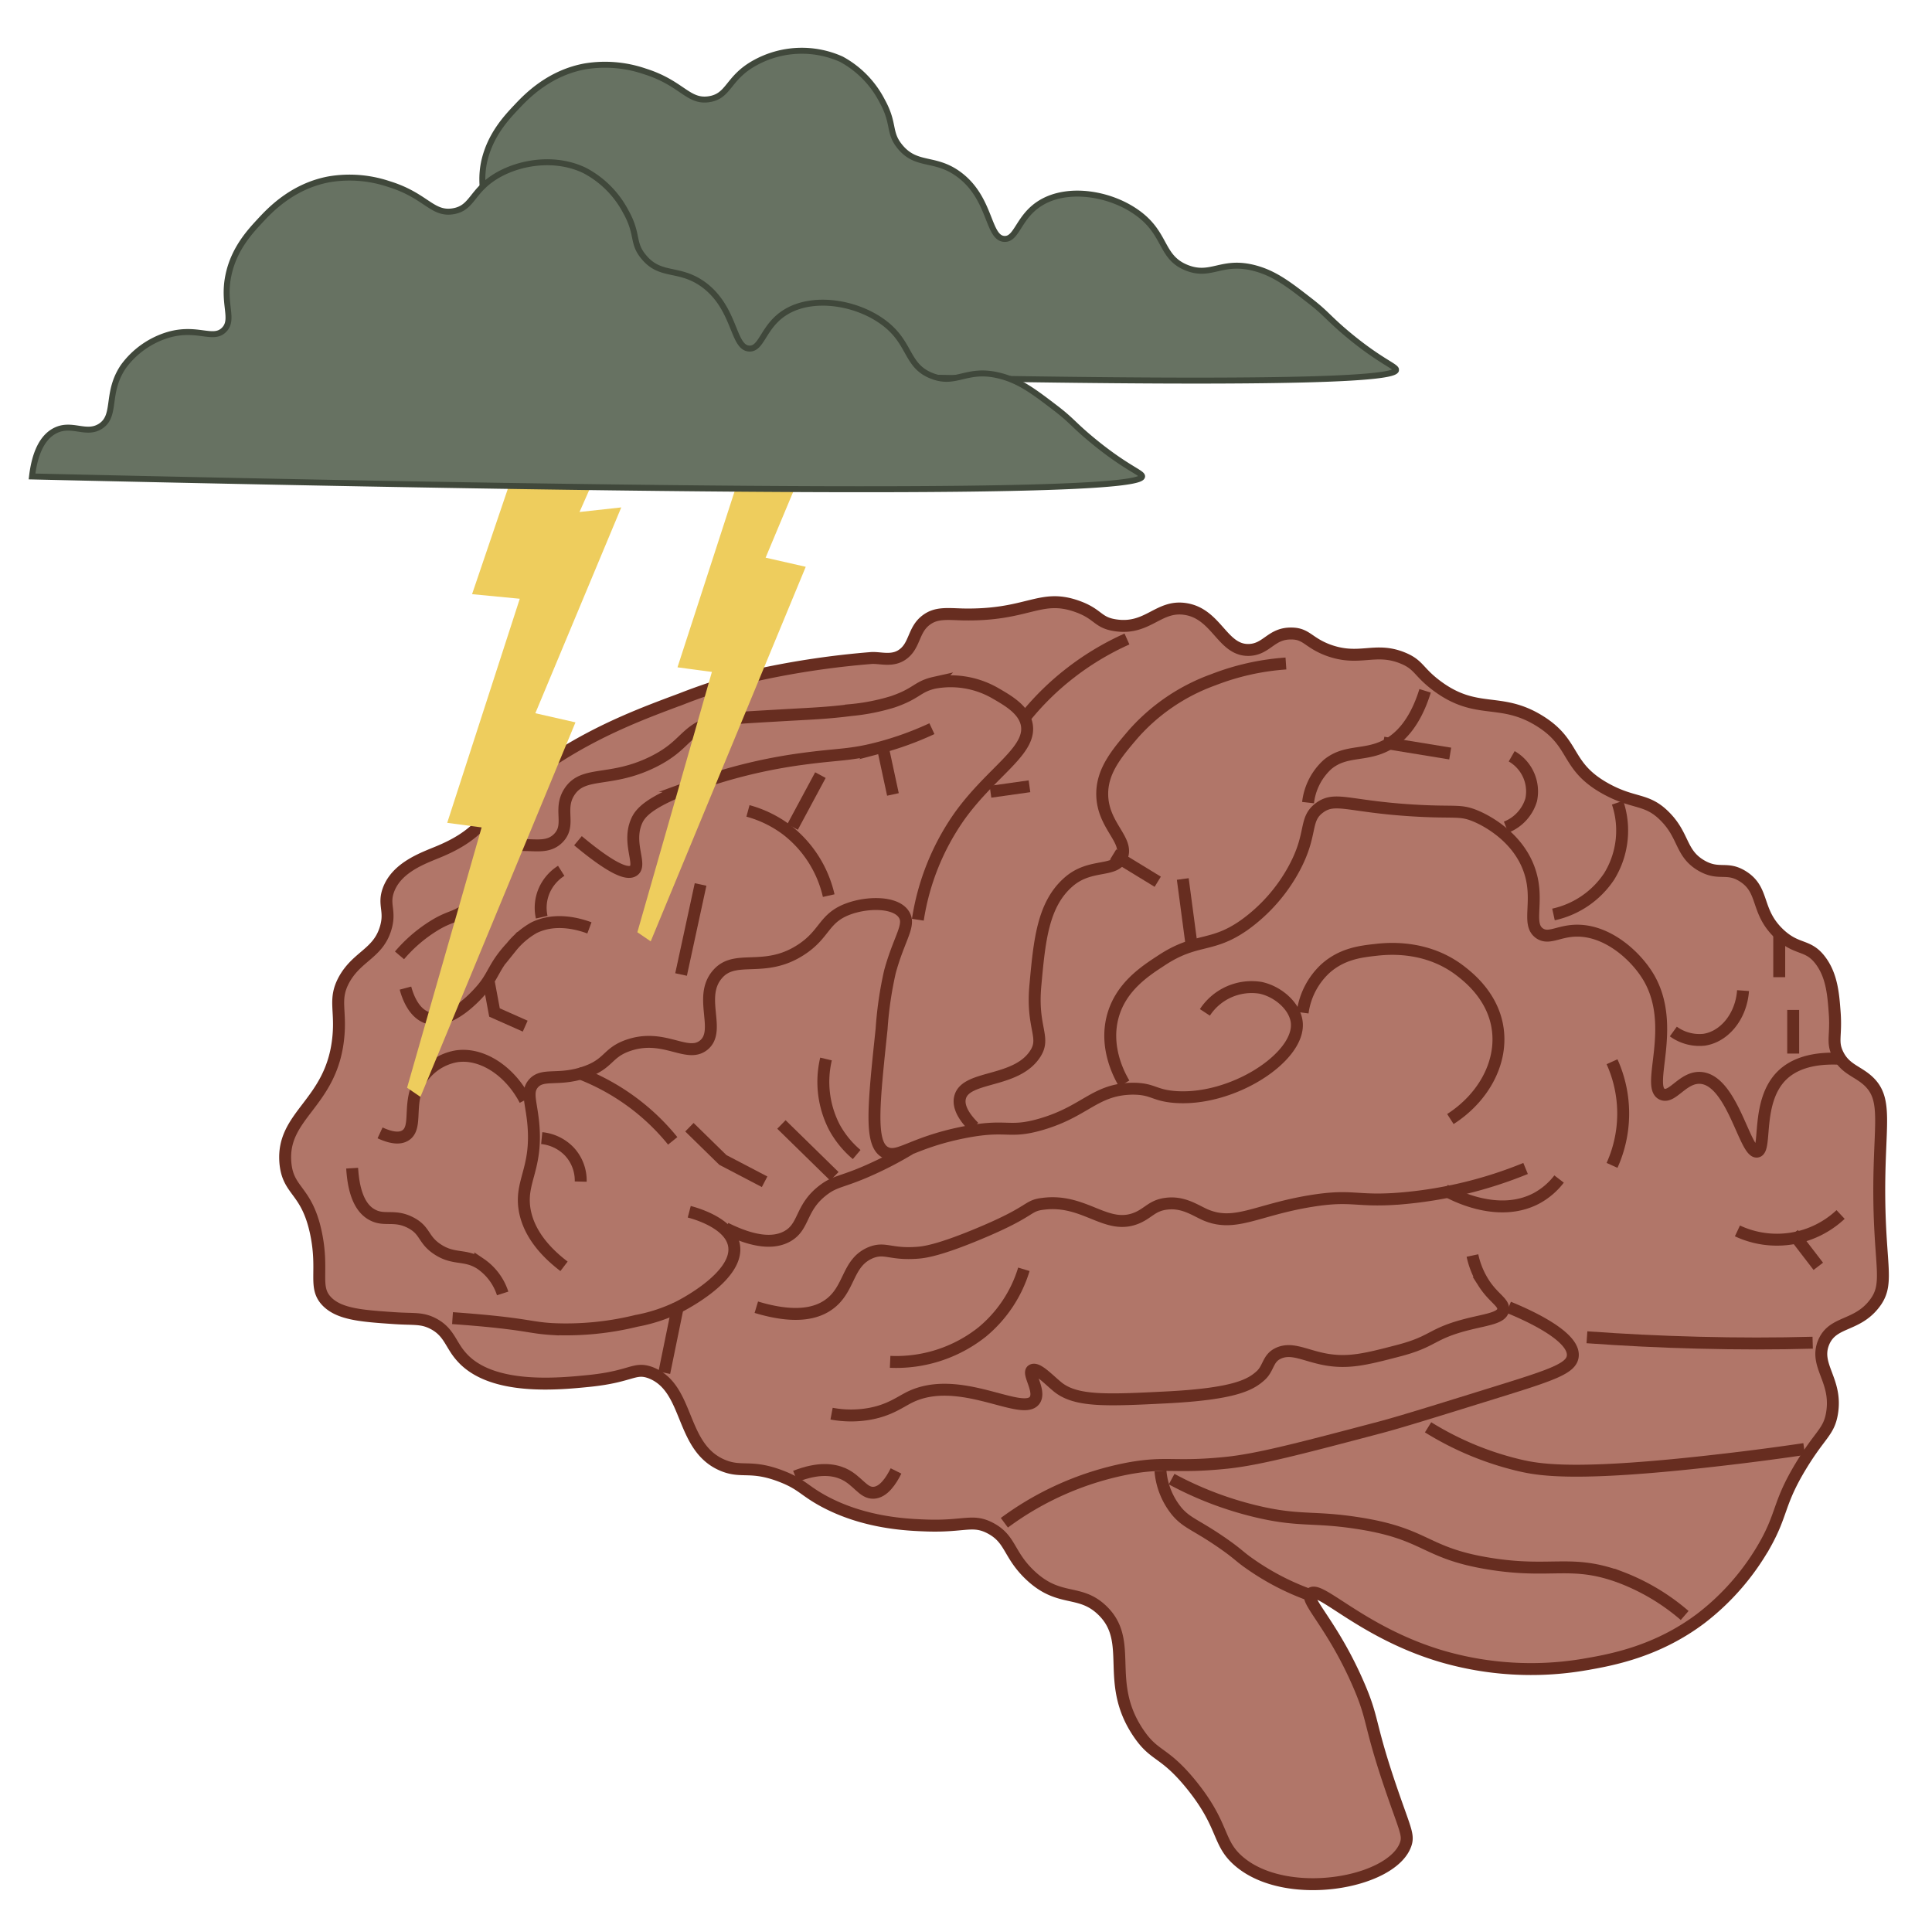 <svg id="Layer_1" data-name="Layer 1" xmlns="http://www.w3.org/2000/svg" xmlns:xlink="http://www.w3.org/1999/xlink" viewBox="0 0 324.01 321.73"><defs><style>.cls-1,.cls-3{fill:none;}.cls-2{fill:#b17669;}.cls-2,.cls-3{stroke:#672d20;stroke-width:2px;}.cls-2,.cls-3,.cls-6{stroke-miterlimit:10;}.cls-4{clip-path:url(#clip-path);}.cls-5{fill:#eecd5d;}.cls-6{fill:#677262;stroke:#40483b;}</style><clipPath id="clip-path"><rect class="cls-1" x="4.81" y="4" width="229.8" height="179.91"/></clipPath></defs><path class="cls-2" d="M207.71,312.11c-3.61-3.14-2.33-5.89-7.94-12.81-4.64-5.7-6.11-4.56-8.88-8.69-5.79-8.61-.56-15.33-6.08-20.58-3.84-3.65-7.2-1.19-12.15-5.95-3.55-3.42-3.13-5.95-6.54-7.77-3-1.59-4.35-.24-10.75-.46-3.07-.11-10.4-.36-17.3-4.12-3.26-1.78-3.61-2.8-7-4.12-5.15-2-6.61-.52-9.81-1.83-7.29-3-5.52-13-12.16-15.56-2.74-1-3.12.65-10.28,1.38-5.17.52-16.53,1.67-21.5-4.12-1.77-2-2-4.1-4.68-5.49-1.93-1-3.24-.69-6.54-.92-5.28-.36-9.09-.62-11.22-2.74-2.41-2.4-.54-5-1.87-11.44-1.55-7.47-4.72-6.94-5.15-11.89-.68-8.11,7.8-9.88,8.88-21.05.46-4.64-.81-6.34.94-9.6,2.18-4,5.74-4.41,7-8.69.88-2.94-.46-3.89.47-6.41,1.41-3.81,5.84-5.33,8.41-6.4,9.63-4,7.2-7.85,20.1-16,7.48-4.73,14.39-7.31,20.57-9.61a97.47,97.47,0,0,1,13.09-4.11A143.21,143.21,0,0,1,146,110.37c1.45-.15,3.41.61,5.15-.46,2.37-1.47,1.89-4.23,4.21-5.94,1.65-1.23,3.44-1,6.07-.92,11,.23,12.94-3.56,19.16-1.37,3.69,1.29,3.4,2.76,6.55,3.2,5.41.77,7.14-3.46,11.68-2.74,5.3.83,6.19,7.1,10.75,6.86,2.93-.16,3.62-2.8,7-2.75,2.52,0,2.81,1.5,6.08,2.75,5.33,2,7.91-.57,12.62,1.37,2.71,1.11,2.55,2.27,5.61,4.58,6.75,5.09,10.66,1.84,17.29,5.94,6.24,3.85,4.22,7.61,11.22,11.44,4.7,2.57,6.77,1.51,9.81,4.58,3.26,3.26,2.6,6.17,6.08,8.23,3,1.76,4.28.12,7,1.83,3.69,2.31,2.09,5.81,6.07,9.61,3.06,2.91,4.87,1.67,7,4.57,1.89,2.55,2.12,5.74,2.34,8.69.28,3.89-.48,4.83.47,6.86,1.21,2.61,3.31,2.9,5.14,4.58,3.43,3.16,1.75,7.45,1.87,19.67.12,11.85,1.76,14.5-.93,17.84-3,3.75-6.93,2.75-8.42,6.4-1.58,3.91,2.38,6.32,1.41,11.9-.54,3.09-1.95,3.43-5.15,8.69-3.85,6.33-3.11,8-6.07,13.27A41.16,41.16,0,0,1,285.3,271.4c-7.44,5.62-15.07,7-19.63,7.78a53.5,53.5,0,0,1-23.84-1.38c-13.31-3.92-20.54-12-22-10.52-1.08,1.09,3.58,5.09,7.94,15.1,2.8,6.41,1.59,6.37,6.08,19.21,1.89,5.41,2.41,6.3,1.87,7.78C233.35,315.91,215.6,319,207.71,312.11Z"/><path class="cls-3" d="M75.89,221.07c1.31.09,3.25.24,5.61.46,7.23.7,7.63,1.17,11.22,1.38a49.42,49.42,0,0,0,14-1.38,27.57,27.57,0,0,0,7-2.29c1-.5,10.45-5.4,9.35-10.52-.79-3.69-6.64-5.27-7.48-5.49"/><path class="cls-3" d="M94.59,212.38c-4.63-3.53-6.06-6.84-6.54-9.14-1-5,2.07-7,1.4-14.65-.32-3.7-1.24-5.41,0-6.86,1.54-1.79,4.06-.42,8.41-1.83s3.85-3.31,7.48-4.57c6-2.08,9.82,2.16,12.62,0,3.1-2.39-.95-8.07,2.34-11.9,3-3.55,7.82-.11,14-4.12,4.11-2.65,3.77-5.31,7.94-6.86,3.31-1.23,8-1.22,9.35.92,1.17,1.8-.78,3.9-2.34,9.6a61.87,61.87,0,0,0-1.4,9.61c-1.34,12.7-2,19,.46,20.59,2.25,1.39,4.25-1.41,13.09-3.21,7.56-1.53,7.58.21,13.09-1.37,7.58-2.17,9.09-5.9,15.43-6,3.45,0,3.51,1.08,7,1.38,9.63.8,21-6.57,20.57-12.36-.2-2.75-3.08-5.3-6.08-5.94a9.37,9.37,0,0,0-9.34,4.12"/><path class="cls-3" d="M59.06,195.92c.3,5.08,1.89,7,3.28,7.77,2.09,1.21,3.77-.07,6.54,1.38,2.57,1.34,2,2.9,4.67,4.57s4.46.68,7,2.29a9.59,9.59,0,0,1,3.75,5"/><path class="cls-3" d="M67,160.23a24.43,24.43,0,0,1,5.15-4.57c3.16-2.1,4.13-1.66,6.07-3.21,4.13-3.29,2.11-7.14,5.61-9.6s7.27.32,9.81-2.29c2.19-2.24-.07-4.82,1.87-7.78,2.37-3.6,6.82-1.46,14-5,5.62-2.79,5.07-5.16,10.28-6.86,1.08-.36,4.32-.55,10.75-.92,5.62-.33,8-.38,12.16-.91a34.75,34.75,0,0,0,7-1.38c4.12-1.4,4.1-2.55,7-3.2A15,15,0,0,1,167,116.31c2.05,1.19,4.56,2.63,5.15,5,1.08,4.51-5.75,7.94-11.22,15.56a40.85,40.85,0,0,0-7,17.38"/><path class="cls-3" d="M126.84,219.24c6.62,2,10.14,1,12.16-.45,3.61-2.58,3-7,7-8.69,2.45-1,3.29.37,7.94,0,1-.08,3.45-.35,10.28-3.21,9.19-3.83,7.87-4.67,10.76-5,7.08-.89,10.67,4.67,15.89,2.29,1.82-.84,2.44-2,4.68-2.29,2.79-.38,4.72,1,6.54,1.83,5,2.17,8.6-.8,17.76-2.29,7.17-1.17,7.52.23,15.43-.46a70.76,70.76,0,0,0,20.57-5"/><path class="cls-3" d="M215.66,111.28A41.38,41.38,0,0,0,203.5,114,32.71,32.71,0,0,0,190,123.18c-2.69,3.16-5.19,6.1-5.15,10.06.06,5.26,4.53,7.61,3.28,10.53-1.14,2.65-5.22.95-8.88,4.11-4.36,3.77-4.92,9.84-5.61,17.39-.66,7.13,1.77,8.67,0,11.43-3.18,5-11.64,3.6-12.62,7.32-.47,1.77,1,3.68,2.33,5"/><path class="cls-3" d="M188.54,181.73c-.82-1.38-3.39-6.11-1.87-11.43,1.37-4.79,5.28-7.38,8-9.15,6-4,8.43-2.08,14-6a28.11,28.11,0,0,0,8.42-9.6c3.1-5.81,1.55-8.11,4.2-10.07s4.84-.19,15.9.46c6.9.41,7.64-.18,10.28.92.73.3,6.64,2.83,8.88,8.69,2.05,5.34-.5,9.39,1.87,11,1.64,1.08,3.29-.55,6.55-.46,5.08.13,9.62,4.32,11.68,7.77,4.9,8.22-.54,18.48,2.34,19.67,1.73.72,3.52-3.06,6.54-2.74,5.24.56,7.33,12.69,9.35,12.35,1.67-.28-.26-8.47,4.21-12.81,2.76-2.67,6.93-2.9,9.82-2.75"/><path class="cls-3" d="M139.46,237.09a17.71,17.71,0,0,0,6.55,0c3.22-.62,4.91-1.94,6.54-2.75,8.36-4.12,19,3.43,21,.46,1-1.55-1.29-4.49-.46-5s2.63,1.43,4.2,2.74c3.05,2.55,8.15,2.34,18.23,1.83,11.58-.58,14.22-2.14,15.9-3.66,1.33-1.2,1.18-2.81,2.8-3.66,2.29-1.19,4.5.26,7.95.92,3.89.73,6.86,0,12.15-1.38,6.39-1.63,5.45-2.92,12.16-4.57,2.9-.71,5.36-1,5.6-2.29s-1.58-1.93-3.27-4.58a14,14,0,0,1-1.87-4.58"/><path class="cls-3" d="M168.44,255.39a51,51,0,0,1,21-9.15c6.37-1.13,7.47,0,16.36-.92,5.28-.56,12.16-2.36,25.71-5.94,3.42-.91,8.82-2.59,19.63-5.95,9.23-2.86,12.36-3.94,12.62-5.94.45-3.51-8.28-7.23-10.75-8.24"/><path class="cls-3" d="M196.49,248.07a58.44,58.44,0,0,0,14.5,5.49c6.94,1.61,9.22.76,16.35,1.83,12.08,1.79,11.3,5.06,22.44,6.86,10.5,1.7,13.7-.8,22,2.28a35.85,35.85,0,0,1,10.75,6.41"/><path class="cls-3" d="M239.5,239.38a51.5,51.5,0,0,0,15.43,6.4c3.42.79,9.7,1.86,33.65-.92,5.95-.68,10.82-1.36,14-1.83"/><path class="cls-3" d="M266.14,224.28c6,.43,12.2.75,18.7.91q10,.26,19.16,0"/><path class="cls-3" d="M218.46,169.84a12.31,12.31,0,0,1,3.74-7.32c2.8-2.56,6-2.93,8.42-3.2,1.74-.2,8.62-1,14.49,3.66,1.27,1,5.33,4.22,6.07,9.6.79,5.66-2.37,11.52-7.94,15.1"/><path class="cls-3" d="M114.22,163.44l3.27-15.1"/><path class="cls-3" d="M63.74,190c2.4,1.11,3.58.83,4.21.45,2.27-1.35.15-5.72,2.8-9.6a9,9,0,0,1,5.61-3.66c4.16-.75,9,2.16,11.69,7.31"/><path class="cls-3" d="M68,165.72c.33,1.24,1.33,4.25,3.74,5,3.74,1.23,8.18-3.78,8.88-4.58,2.27-2.56,2.06-4,5.14-7.32a13.21,13.21,0,0,1,3.75-3.2c3.65-1.84,7.7-.61,9.34,0"/><path class="cls-3" d="M96.93,141c6.21,5.18,8.47,5.67,9.35,5,1.38-1-1.1-4.57.46-8.23.59-1.38,1.94-3.19,9.35-5.94a87.43,87.43,0,0,1,18.7-4.58c5.91-.8,7.8-.56,12.62-1.83a53.18,53.18,0,0,0,8.88-3.21"/><path class="cls-3" d="M125.44,136a19.16,19.16,0,0,1,6.54,3.21,19.39,19.39,0,0,1,7,11"/><path class="cls-3" d="M149.28,228.4a23.18,23.18,0,0,0,15.43-5,21.87,21.87,0,0,0,7-10.52"/><path class="cls-3" d="M270.35,178.07a21.13,21.13,0,0,1,0,17.38"/><path class="cls-3" d="M291.38,206.44a15.61,15.61,0,0,0,17.3-2.75"/><path class="cls-3" d="M252.58,138.73a7.12,7.12,0,0,0,4.21-4.58,6.8,6.8,0,0,0-3.27-7.31"/><path class="cls-3" d="M239,115.86c-1.78,5.75-4.48,8.08-6.54,9.15-3.6,1.86-6.81.71-9.82,3.2a10.23,10.23,0,0,0-3.27,6.4"/><path class="cls-3" d="M189,107.17a46.41,46.41,0,0,0-9.81,5.94,45.48,45.48,0,0,0-7,6.86"/><path class="cls-3" d="M121.7,206c5.5,2.74,8.52,2.33,10.29,1.37,3-1.64,2.15-4.78,6.07-7.77,2.18-1.66,3.2-1.26,8.41-3.66a60.46,60.46,0,0,0,6.08-3.21"/><path class="cls-3" d="M242.3,199.57c.68.41,8.66,5,15.43,1.38a11.93,11.93,0,0,0,3.74-3.21"/><path class="cls-3" d="M115.62,189.05l5.61,5.49,7,3.66"/><path class="cls-3" d="M96.93,179.9a37.5,37.5,0,0,1,7.94,4.12,37.09,37.09,0,0,1,7.95,7.32"/><path class="cls-3" d="M138.53,177.61a16.58,16.58,0,0,0,1.4,11.44,16,16,0,0,0,3.74,4.58"/><path class="cls-3" d="M131.05,188.59l8.88,8.69"/><path class="cls-3" d="M94.12,146.05a7.5,7.5,0,0,0-2.8,3.2,7.26,7.26,0,0,0-.47,4.58"/><path class="cls-3" d="M271.28,134.62a14.67,14.67,0,0,1-1.4,12.35,15.07,15.07,0,0,1-9.35,6.4"/><path class="cls-3" d="M280.63,173a7.45,7.45,0,0,0,5.15,1.38c3.36-.49,6.22-3.84,6.54-8.24"/><path class="cls-3" d="M300.73,206.9l4.21,5.48"/><path class="cls-3" d="M300.73,169.38v7.32"/><path class="cls-3" d="M298.39,156.57v7.32"/><path class="cls-3" d="M198.36,147.42c.47,3.51.93,7,1.4,10.52"/><path class="cls-3" d="M186.68,143.31l7.48,4.57"/><path class="cls-3" d="M147.88,124.55c.62,2.9,1.24,5.79,1.87,8.69"/><path class="cls-3" d="M137.59,130l-4.67,8.69"/><path class="cls-3" d="M82,164.81l.93,5,5.15,2.29"/><path class="cls-3" d="M90.85,190.88a7.42,7.42,0,0,1,4.67,2.29,7.14,7.14,0,0,1,1.87,5"/><path class="cls-3" d="M113.75,218.79l-2.34,11.44"/><path class="cls-3" d="M133.38,247.61c3.91-1.53,6.37-1.16,8-.46,2.48,1.11,3.32,3.3,5.14,3.21,1.66-.09,2.92-2,3.75-3.66"/><path class="cls-3" d="M194.62,246.7a12.28,12.28,0,0,0,2.81,6.86c1.74,2,3.28,2.2,7.94,5.48,2.37,1.67,2.47,2,4.21,3.21a42.34,42.34,0,0,0,10.75,5.48"/><path class="cls-3" d="M232,124.55l11.21,1.83"/><path class="cls-3" d="M172.65,131.87l-6.54.92"/><g class="cls-4"><path class="cls-5" d="M88.79,71.31,79.17,99.65l8,.77L75,138l5.77.77-12.5,43.66,2.24,1.53,26-62.81-6.73-1.53L104.19,85.1l-7,.77,6.09-13.79Z"/><path class="cls-5" d="M127.42,45.27,117.8,73.61l8,.77-12.18,37.54,5.77.77-12.5,43.66,2.24,1.53,26-62.82-6.73-1.53,14.43-34.47-7.05.77L141.85,46Z"/><path class="cls-6" d="M48,60.5c.37-2.85,1.3-6.3,3.89-7.63,2.83-1.45,5.24.84,7.67-.7,2.77-1.77.87-5.55,3.91-9.93a14.52,14.52,0,0,1,7.7-5.3c4.8-1.3,7.36,1.07,9.2-.69s-.21-4.32.84-9.18c1-4.41,3.67-7.28,5.44-9.15,1.58-1.68,5.39-5.7,11.54-6.8a20.62,20.62,0,0,1,9.95.85c6.21,1.95,7.21,5.16,10.69,4.68s3.15-3.53,7.71-6.07a16.23,16.23,0,0,1,14.56-.65,16.55,16.55,0,0,1,6.84,7c2.14,3.86,1,5.26,3,7.68,2.8,3.41,5.86,1.65,9.92,4.68,5.37,4,4.76,10.63,7.57,10.78,2.16.12,2.34-3.79,6.18-6.08,4.55-2.72,11.58-1.55,16.07,1.66,5,3.55,3.87,7.48,8.35,9.26,4.16,1.65,5.83-1.44,11.49.09,3.29.89,5.66,2.73,9.15,5.44,2.75,2.13,3,2.8,6.08,5.41,5.59,4.71,8.41,5.58,8.38,6.19C233.93,65.26,153.24,63.78,48,60.5Z"/><path class="cls-6" d="M5.37,79.91c.34-2.86,1.25-6.31,3.83-7.66,2.82-1.48,5.24.8,7.66-.77,2.76-1.79.83-5.56,3.83-10a14.44,14.44,0,0,1,7.66-5.36c4.79-1.33,7.37,1,9.19-.77s-.25-4.32.77-9.19c.92-4.42,3.61-7.31,5.36-9.19,1.57-1.69,5.35-5.74,11.49-6.89a20.65,20.65,0,0,1,10,.77c6.23,1.9,7.26,5.1,10.72,4.6S79,31.94,83.5,29.36c4-2.28,9.81-3.06,14.55-.77a16.42,16.42,0,0,1,6.89,6.89c2.17,3.84,1,5.25,3.06,7.66,2.83,3.39,5.87,1.6,10,4.6,5.4,4,4.84,10.59,7.66,10.72,2.16.1,2.31-3.81,6.13-6.13,4.53-2.75,11.57-1.65,16.08,1.53,5,3.51,3.93,7.45,8.43,9.19,4.17,1.62,5.82-1.49,11.49,0,3.3.86,5.68,2.68,9.19,5.36,2.77,2.11,3,2.77,6.13,5.36,5.63,4.67,8.45,5.51,8.43,6.13C191.34,83.17,110.64,82.34,5.37,79.91Z"/></g></svg>